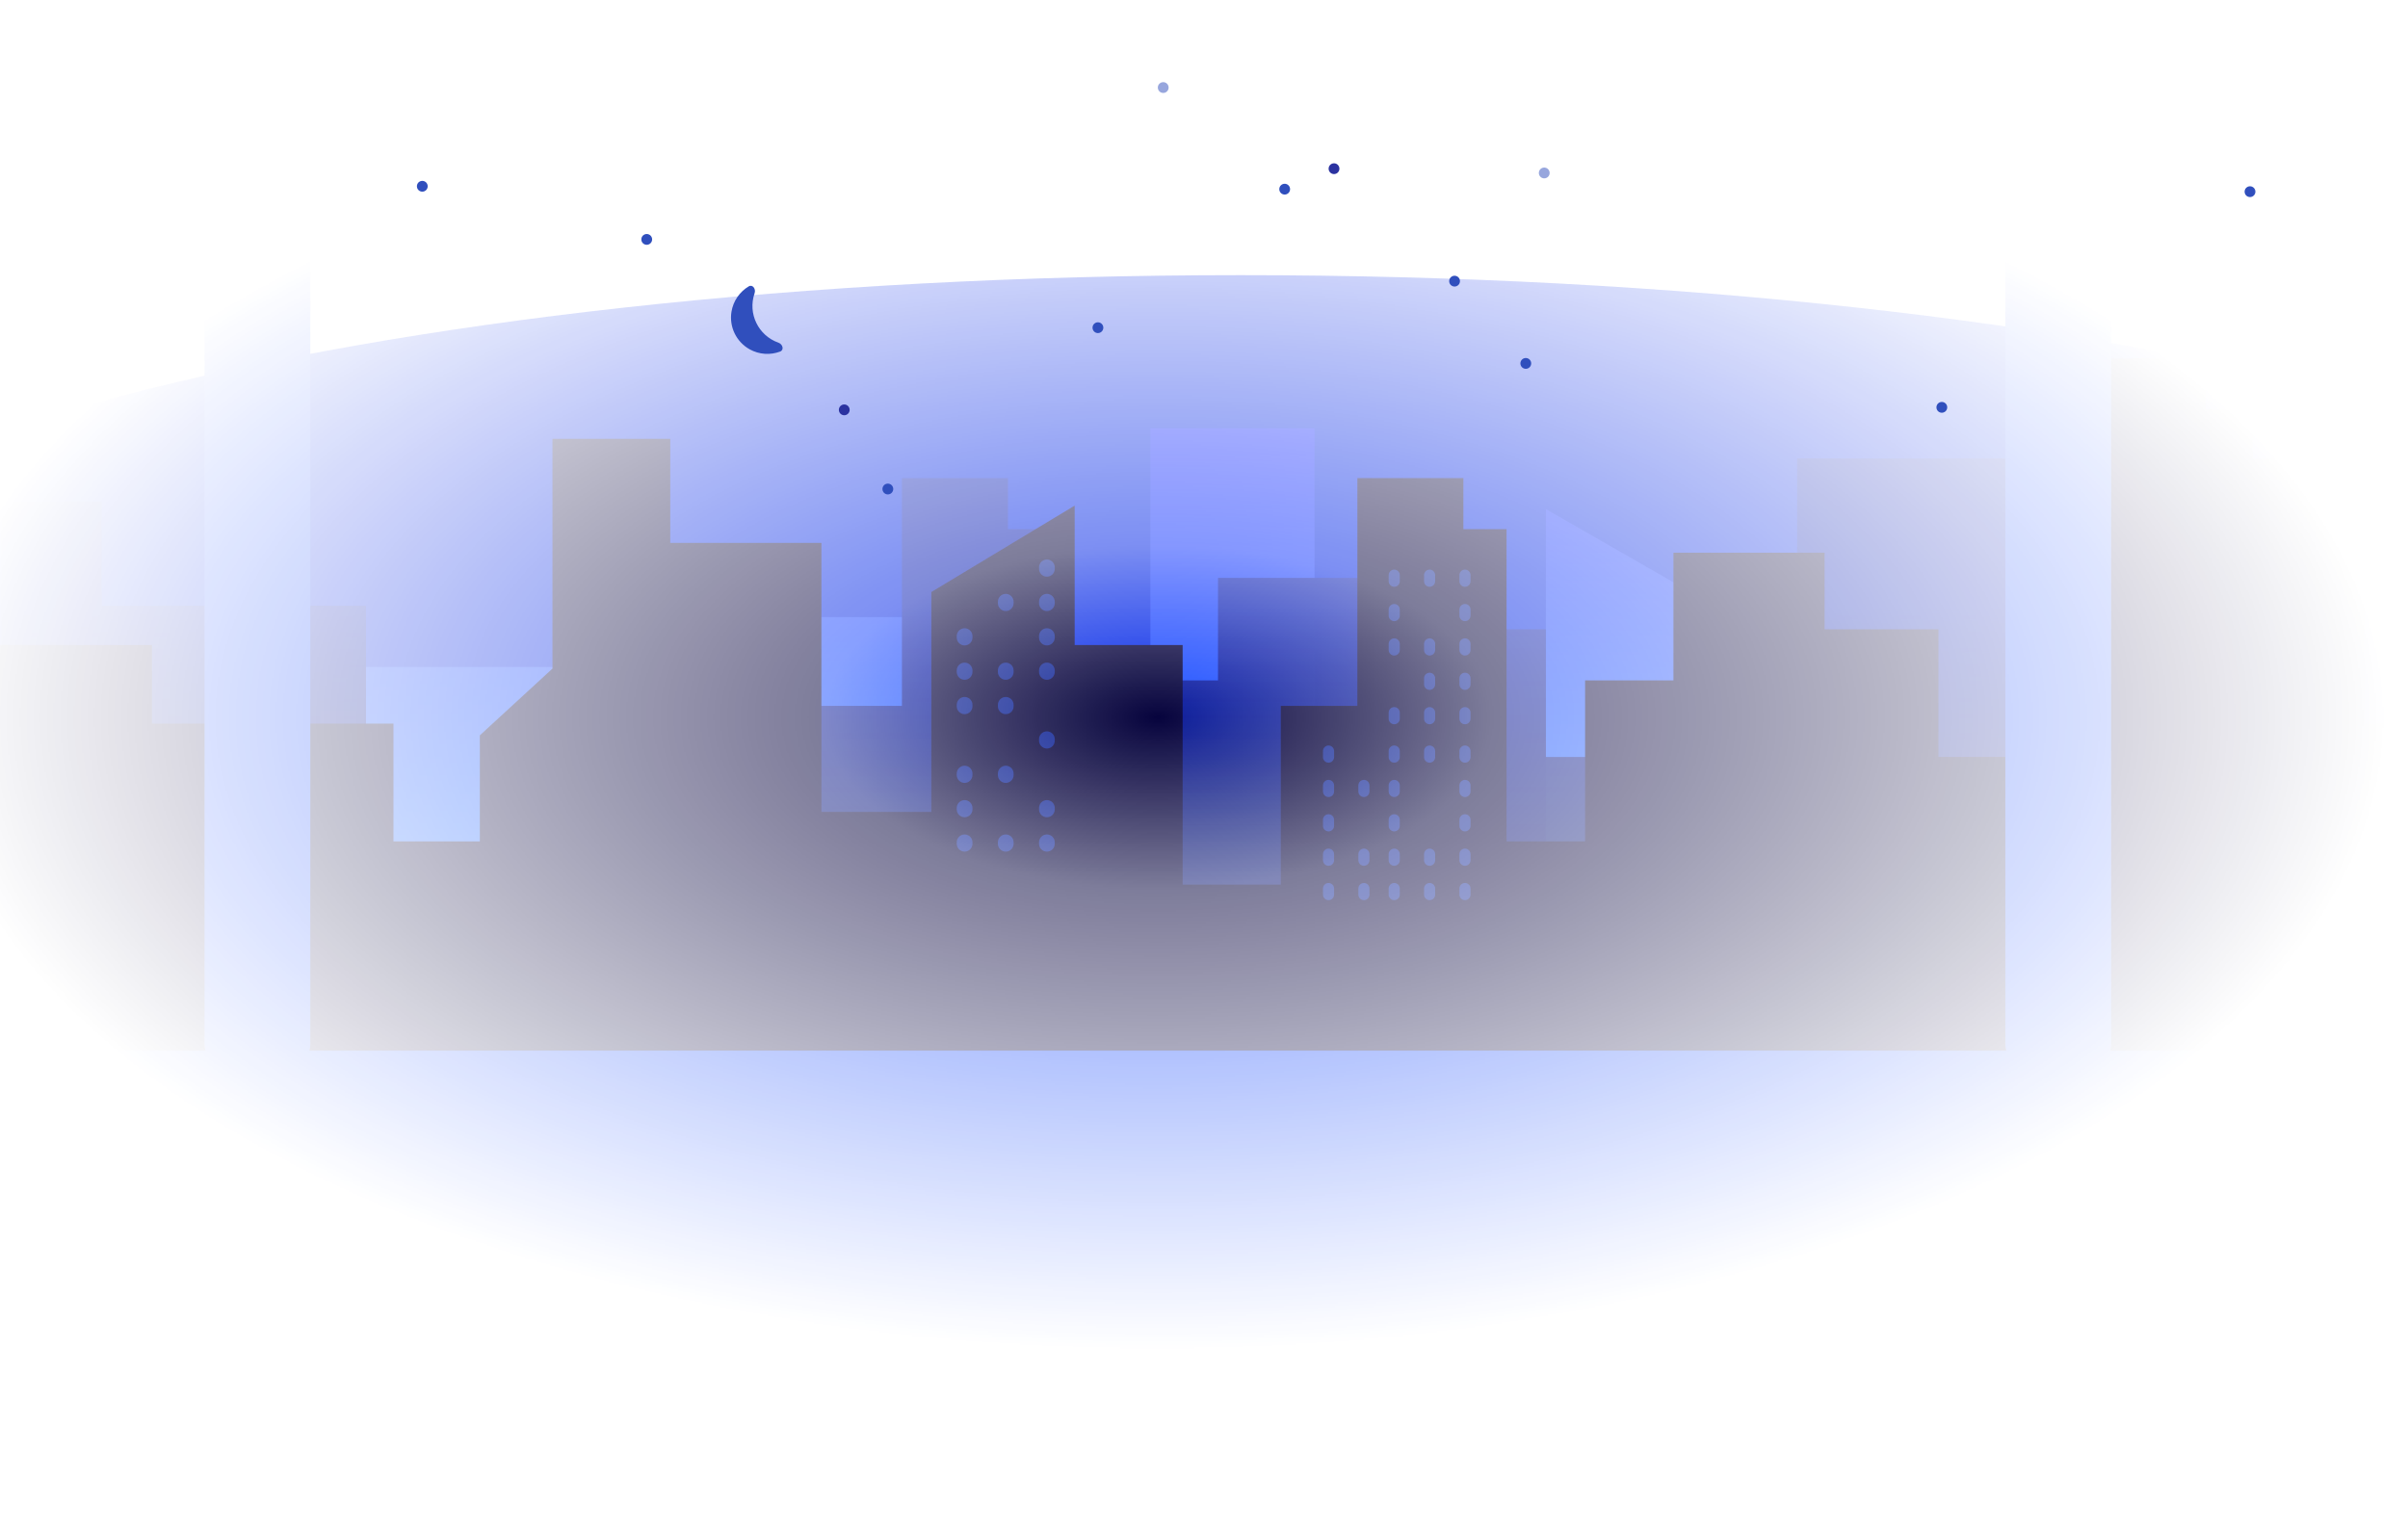 <svg width="1916" height="1219" viewBox="0 0 1916 1219" fill="none" xmlns="http://www.w3.org/2000/svg">
<mask id="mask0_1257_4308" style="mask-type:alpha" maskUnits="userSpaceOnUse" x="-2" y="0" width="1921" height="1219">
<path d="M-1 0H1919V1219H-1V0Z" fill="url(#paint0_radial_1257_4308)"/>
</mask>
<g mask="url(#mask0_1257_4308)">
<g filter="url(#filter0_f_1257_4308)">
<path d="M2247 547.5C2247 728.926 1682.88 876 987 876C291.121 876 -273 728.926 -273 547.5C-273 366.074 291.121 219 987 219C1682.88 219 2247 366.074 2247 547.5Z" fill="#0327E7"/>
</g>
<path d="M1811.97 570.883V529.933H1919V910.015H189V689.657H254.606V530.883H446.431V631.833H482.665V491.179H638.869H774.767V689.657H915.337V340.883H1045.94V700.597H1230.02V645.898V405.224L1347.18 472.425V645.898H1398.4V474.917H1487.44V435.847H1524.93V395.214H1612.4V525.561L1670.2 583.385V672.466H1721.37V570.883H1811.97Z" fill="url(#paint1_linear_1257_4308)"/>
<path d="M80.935 399.29V482.119H291.213V696.226H368.687H482.717V563.386H578.629V754.05H626.731V561.834H717.651V380.546H802.002V421.18H836.367V669.668H898.849V541.517H969.141V459.934H1139.42V500.884H1230.02V602.467H1287.18V563.386L1344.98 563.562H1429.94V364.918H1618.98V391.657L1717.36 335.225V575.899V630.598H1845.45V500.884H1921V840.016H1V399.29H80.935Z" fill="url(#paint2_linear_1257_4308)"/>
<path d="M-5.623 513.386V840.015H3074.76V619.657H3009.16V475.878L2882.63 380.546V500.883H2837.33V561.833H2781.1V308.656H2624.89V421.179H2488.99V593.09H2464V541.516H2431.2V353.978H2396.83V308.656H2298.42V500.883H2207.83V630.597H2079.74V575.898V335.224L1962.58 402.425V575.898H1881.36V364.918H1792.32V325.847H1754.83V285.214H1667.36V455.561L1609.56 513.386V602.466H1542.39V500.883H1451.79V439.933H1331.52V541.516H1261.23V669.668H1198.74V421.179H1164.38V380.546H1080.03V561.833H1019.11V704.05H941.006V513.386H855.093V402.425L741.064 471.189V646.225H653.589V432.119H533.312V349.29H439.589V532.14L381.793 585.275V669.668H313.063V575.898H120.903V513.386H-5.623Z" fill="#06033D"/>
<path fill-rule="evenodd" clip-rule="evenodd" d="M182.714 -2.345H226.927C237.964 -2.345 246.911 6.607 246.911 17.65V830.957C246.911 832.77 246.67 834.526 246.218 836.196H1596.3C1595.85 834.526 1595.61 832.77 1595.61 830.957V17.65C1595.61 6.607 1604.56 -2.345 1615.59 -2.345H1659.81C1670.84 -2.345 1679.79 6.607 1679.79 17.65V830.957C1679.79 832.77 1679.55 834.526 1679.1 836.196H3031.18C3030.73 834.526 3030.49 832.77 3030.49 830.957V17.65C3030.49 6.607 3039.44 -2.345 3050.47 -2.345H3094.69C3105.72 -2.345 3114.67 6.607 3114.67 17.65V830.957C3114.67 832.77 3114.43 834.526 3113.98 836.196H3136.95C3147.99 836.196 3156.93 845.148 3156.93 856.191V1159.86C3156.93 1170.9 3147.99 1179.85 3136.95 1179.85H-205.078C-216.115 1179.85 -225.062 1170.9 -225.062 1159.86V856.191C-225.062 845.148 -216.115 836.196 -205.078 836.196H163.423C162.971 834.526 162.73 832.77 162.73 830.957V17.65C162.73 6.607 171.677 -2.345 182.714 -2.345Z" fill="#184AFC"/>
<path d="M761.256 560.999C761.256 557.538 764.06 554.733 767.518 554.733C770.977 554.733 773.781 557.538 773.781 560.999V562.146C773.781 565.606 770.977 568.411 767.518 568.411C764.06 568.411 761.256 565.606 761.256 562.146V560.999Z" fill="#0D2294"/>
<path d="M761.256 615.71C761.256 612.249 764.06 609.444 767.518 609.444C770.977 609.444 773.781 612.249 773.781 615.71V616.857C773.781 620.317 770.977 623.122 767.518 623.122C764.06 623.122 761.256 620.317 761.256 616.857V615.71Z" fill="#0D2294"/>
<path d="M761.256 506.289C761.256 502.828 764.06 500.023 767.518 500.023C770.977 500.023 773.781 502.828 773.781 506.289V507.436C773.781 510.896 770.977 513.701 767.518 513.701C764.06 513.701 761.256 510.896 761.256 507.436V506.289Z" fill="#0D2294"/>
<path d="M761.256 643.065C761.256 639.605 764.06 636.8 767.518 636.8C770.977 636.8 773.781 639.605 773.781 643.065V644.212C773.781 647.672 770.977 650.477 767.518 650.477C764.06 650.477 761.256 647.672 761.256 644.212V643.065Z" fill="#0D2294"/>
<path d="M761.256 533.643C761.256 530.183 764.06 527.378 767.518 527.378C770.977 527.378 773.781 530.183 773.781 533.643V534.79C773.781 538.25 770.977 541.055 767.518 541.055C764.06 541.055 761.256 538.25 761.256 534.79V533.643Z" fill="#0D2294"/>
<path d="M761.256 670.42C761.256 666.959 764.06 664.154 767.518 664.154C770.977 664.154 773.781 666.959 773.781 670.42V671.567C773.781 675.027 770.977 677.832 767.518 677.832C764.06 677.832 761.256 675.027 761.256 671.567V670.42Z" fill="#0D2294"/>
<path d="M793.995 560.999C793.995 557.538 796.799 554.733 800.257 554.733C803.716 554.733 806.519 557.538 806.519 560.999V562.146C806.519 565.606 803.716 568.411 800.257 568.411C796.799 568.411 793.995 565.606 793.995 562.146V560.999Z" fill="#0D2294"/>
<path d="M793.995 478.933C793.995 475.473 796.799 472.668 800.257 472.668C803.716 472.668 806.519 475.473 806.519 478.933V480.08C806.519 483.54 803.716 486.345 800.257 486.345C796.799 486.345 793.995 483.54 793.995 480.08V478.933Z" fill="#0D2294"/>
<path d="M793.995 615.71C793.995 612.249 796.799 609.444 800.257 609.444C803.716 609.444 806.519 612.249 806.519 615.71V616.857C806.519 620.317 803.716 623.122 800.257 623.122C796.799 623.122 793.995 620.317 793.995 616.857V615.71Z" fill="#0D2294"/>
<path d="M793.995 533.643C793.995 530.183 796.799 527.378 800.257 527.378C803.716 527.378 806.519 530.183 806.519 533.643V534.79C806.519 538.25 803.716 541.055 800.257 541.055C796.799 541.055 793.995 538.25 793.995 534.79V533.643Z" fill="#0D2294"/>
<path d="M793.995 670.42C793.995 666.959 796.799 664.154 800.257 664.154C803.716 664.154 806.519 666.959 806.519 670.42V671.567C806.519 675.027 803.716 677.832 800.257 677.832C796.799 677.832 793.995 675.027 793.995 671.567V670.42Z" fill="#0D2294"/>
<path d="M826.736 451.578C826.736 448.118 829.54 445.312 832.999 445.312C836.457 445.312 839.261 448.118 839.261 451.578V452.725C839.261 456.185 836.457 458.99 832.999 458.99C829.54 458.99 826.736 456.185 826.736 452.725V451.578Z" fill="#0D2294"/>
<path d="M826.736 588.354C826.736 584.894 829.54 582.089 832.999 582.089C836.457 582.089 839.261 584.894 839.261 588.354V589.501C839.261 592.961 836.457 595.766 832.999 595.766C829.54 595.766 826.736 592.961 826.736 589.501V588.354Z" fill="#0D2294"/>
<path d="M826.736 478.933C826.736 475.473 829.54 472.668 832.999 472.668C836.457 472.668 839.261 475.473 839.261 478.933V480.08C839.261 483.54 836.457 486.345 832.999 486.345C829.54 486.345 826.736 483.54 826.736 480.08V478.933Z" fill="#0D2294"/>
<path d="M826.736 506.289C826.736 502.828 829.54 500.023 832.999 500.023C836.457 500.023 839.261 502.828 839.261 506.289V507.436C839.261 510.896 836.457 513.701 832.999 513.701C829.54 513.701 826.736 510.896 826.736 507.436V506.289Z" fill="#0D2294"/>
<path d="M826.736 643.065C826.736 639.605 829.54 636.8 832.999 636.8C836.457 636.8 839.261 639.605 839.261 643.065V644.212C839.261 647.672 836.457 650.477 832.999 650.477C829.54 650.477 826.736 647.672 826.736 644.212V643.065Z" fill="#0D2294"/>
<path d="M826.736 533.643C826.736 530.183 829.54 527.378 832.999 527.378C836.457 527.378 839.261 530.183 839.261 533.643V534.79C839.261 538.25 836.457 541.055 832.999 541.055C829.54 541.055 826.736 538.25 826.736 534.79V533.643Z" fill="#0D2294"/>
<path d="M826.736 670.42C826.736 666.959 829.54 664.154 832.999 664.154C836.457 664.154 839.261 666.959 839.261 670.42V671.567C839.261 675.027 836.457 677.832 832.999 677.832C829.54 677.832 826.736 675.027 826.736 671.567V670.42Z" fill="#0D2294"/>
<path d="M1104.94 457.784C1104.94 455.34 1106.92 453.358 1109.36 453.358C1111.8 453.358 1113.79 455.34 1113.79 457.783V462.611C1113.79 465.055 1111.8 467.036 1109.36 467.036C1106.92 467.036 1104.94 465.055 1104.94 462.611V457.784Z" fill="#0D2294"/>
<path d="M1104.94 485.139C1104.94 482.695 1106.92 480.714 1109.36 480.714C1111.8 480.714 1113.79 482.695 1113.79 485.139V489.966C1113.79 492.41 1111.8 494.391 1109.36 494.391C1106.92 494.391 1104.94 492.41 1104.94 489.966V485.139Z" fill="#0D2294"/>
<path d="M1104.94 512.494C1104.94 510.051 1106.92 508.069 1109.36 508.069C1111.8 508.069 1113.79 510.051 1113.79 512.494V517.322C1113.79 519.766 1111.8 521.747 1109.36 521.747C1106.92 521.747 1104.94 519.766 1104.94 517.322V512.494Z" fill="#0D2294"/>
<path d="M1104.94 567.204C1104.94 564.76 1106.92 562.779 1109.36 562.779C1111.8 562.779 1113.79 564.76 1113.79 567.204V572.032C1113.79 574.476 1111.8 576.457 1109.36 576.457C1106.92 576.457 1104.94 574.476 1104.94 572.032V567.204Z" fill="#0D2294"/>
<path d="M1133.09 457.784C1133.09 455.34 1135.07 453.358 1137.51 453.358C1139.95 453.358 1141.93 455.34 1141.93 457.783V462.611C1141.93 465.055 1139.95 467.036 1137.51 467.036C1135.07 467.036 1133.09 465.055 1133.09 462.611V457.784Z" fill="#0D2294"/>
<path d="M1133.09 512.494C1133.09 510.051 1135.07 508.069 1137.51 508.069C1139.95 508.069 1141.93 510.051 1141.93 512.494V517.322C1141.93 519.766 1139.95 521.747 1137.51 521.747C1135.07 521.747 1133.09 519.766 1133.09 517.322V512.494Z" fill="#0D2294"/>
<path d="M1133.09 539.849C1133.09 537.405 1135.07 535.424 1137.51 535.424C1139.95 535.424 1141.93 537.405 1141.93 539.849V544.676C1141.93 547.12 1139.95 549.101 1137.51 549.101C1135.07 549.101 1133.09 547.12 1133.09 544.676V539.849Z" fill="#0D2294"/>
<path d="M1133.09 567.204C1133.09 564.76 1135.07 562.779 1137.51 562.779C1139.95 562.779 1141.93 564.76 1141.93 567.204V572.032C1141.93 574.476 1139.95 576.457 1137.51 576.457C1135.07 576.457 1133.09 574.476 1133.09 572.032V567.204Z" fill="#0D2294"/>
<path d="M1161.23 457.784C1161.23 455.34 1163.21 453.358 1165.65 453.358C1168.1 453.358 1170.08 455.34 1170.08 457.783V462.611C1170.08 465.055 1168.1 467.036 1165.65 467.036C1163.21 467.036 1161.23 465.055 1161.23 462.611V457.784Z" fill="#0D2294"/>
<path d="M1161.23 485.139C1161.23 482.695 1163.21 480.714 1165.65 480.714C1168.1 480.714 1170.08 482.695 1170.08 485.139V489.966C1170.08 492.41 1168.1 494.391 1165.65 494.391C1163.21 494.391 1161.23 492.41 1161.23 489.966V485.139Z" fill="#0D2294"/>
<path d="M1161.23 512.494C1161.23 510.051 1163.21 508.069 1165.65 508.069C1168.1 508.069 1170.08 510.051 1170.08 512.494V517.322C1170.08 519.766 1168.1 521.747 1165.65 521.747C1163.21 521.747 1161.23 519.766 1161.23 517.322V512.494Z" fill="#0D2294"/>
<path d="M1161.23 539.849C1161.23 537.405 1163.21 535.424 1165.65 535.424C1168.1 535.424 1170.08 537.405 1170.08 539.849V544.676C1170.08 547.12 1168.1 549.101 1165.65 549.101C1163.21 549.101 1161.23 547.12 1161.23 544.676V539.849Z" fill="#0D2294"/>
<path d="M1161.23 567.204C1161.23 564.76 1163.21 562.779 1165.65 562.779C1168.1 562.779 1170.08 564.76 1170.08 567.204V572.032C1170.08 574.476 1168.1 576.457 1165.65 576.457C1163.21 576.457 1161.23 574.476 1161.23 572.032V567.204Z" fill="#0D2294"/>
<path d="M1104.94 597.779C1104.94 595.335 1106.92 593.354 1109.36 593.354C1111.8 593.354 1113.79 595.335 1113.79 597.779V602.606C1113.79 605.05 1111.8 607.031 1109.36 607.031C1106.92 607.031 1104.94 605.05 1104.94 602.606V597.779Z" fill="#0D2294"/>
<path d="M1104.94 625.132C1104.94 622.688 1106.92 620.707 1109.36 620.707C1111.8 620.707 1113.79 622.688 1113.79 625.132V629.96C1113.79 632.403 1111.8 634.385 1109.36 634.385C1106.92 634.385 1104.94 632.403 1104.94 629.96V625.132Z" fill="#0D2294"/>
<path d="M1104.94 652.488C1104.94 650.044 1106.92 648.062 1109.36 648.062C1111.8 648.062 1113.79 650.044 1113.79 652.488V657.315C1113.79 659.759 1111.8 661.74 1109.36 661.74C1106.92 661.74 1104.94 659.759 1104.94 657.315V652.488Z" fill="#0D2294"/>
<path d="M1104.94 679.843C1104.94 677.399 1106.92 675.418 1109.36 675.418C1111.8 675.418 1113.79 677.399 1113.79 679.843V684.67C1113.79 687.114 1111.8 689.096 1109.36 689.096C1106.92 689.096 1104.94 687.114 1104.94 684.67V679.843Z" fill="#0D2294"/>
<path d="M1104.94 707.199C1104.94 704.755 1106.92 702.773 1109.36 702.773C1111.8 702.773 1113.79 704.755 1113.79 707.199V712.026C1113.79 714.47 1111.8 716.451 1109.36 716.451C1106.92 716.451 1104.94 714.47 1104.94 712.026V707.199Z" fill="#0D2294"/>
<path d="M1133.09 597.778C1133.09 595.334 1135.07 593.353 1137.51 593.353C1139.95 593.353 1141.93 595.334 1141.93 597.778V602.605C1141.93 605.049 1139.95 607.03 1137.51 607.03C1135.07 607.03 1133.09 605.049 1133.09 602.605V597.778Z" fill="#0D2294"/>
<path d="M1133.09 679.843C1133.09 677.399 1135.07 675.418 1137.51 675.418C1139.95 675.418 1141.93 677.399 1141.93 679.843V684.67C1141.93 687.114 1139.95 689.096 1137.51 689.096C1135.07 689.096 1133.09 687.114 1133.09 684.67V679.843Z" fill="#0D2294"/>
<path d="M1133.09 707.199C1133.09 704.755 1135.07 702.773 1137.51 702.773C1139.95 702.773 1141.93 704.755 1141.93 707.199V712.026C1141.93 714.47 1139.95 716.451 1137.51 716.451C1135.07 716.451 1133.09 714.47 1133.09 712.026V707.199Z" fill="#0D2294"/>
<path d="M1161.23 597.778C1161.23 595.334 1163.21 593.353 1165.65 593.353C1168.1 593.353 1170.08 595.334 1170.08 597.778V602.605C1170.08 605.049 1168.1 607.03 1165.65 607.03C1163.21 607.03 1161.23 605.049 1161.23 602.605V597.778Z" fill="#0D2294"/>
<path d="M1161.23 625.132C1161.23 622.688 1163.21 620.707 1165.65 620.707C1168.1 620.707 1170.08 622.688 1170.08 625.132V629.96C1170.08 632.403 1168.1 634.385 1165.65 634.385C1163.21 634.385 1161.23 632.403 1161.23 629.96V625.132Z" fill="#0D2294"/>
<path d="M1161.23 652.488C1161.23 650.044 1163.21 648.062 1165.65 648.062C1168.1 648.062 1170.08 650.044 1170.08 652.488V657.315C1170.08 659.759 1168.1 661.74 1165.65 661.74C1163.21 661.74 1161.23 659.759 1161.23 657.315V652.488Z" fill="#0D2294"/>
<path d="M1161.23 679.843C1161.23 677.399 1163.21 675.418 1165.65 675.418C1168.1 675.418 1170.08 677.399 1170.08 679.843V684.67C1170.08 687.114 1168.1 689.096 1165.65 689.096C1163.21 689.096 1161.23 687.114 1161.23 684.67V679.843Z" fill="#0D2294"/>
<path d="M1161.23 707.199C1161.23 704.755 1163.21 702.773 1165.65 702.773C1168.1 702.773 1170.08 704.755 1170.08 707.199V712.026C1170.08 714.47 1168.1 716.451 1165.65 716.451C1163.21 716.451 1161.23 714.47 1161.23 712.026V707.199Z" fill="#0D2294"/>
<path d="M1052.67 597.778C1052.67 595.334 1054.65 593.353 1057.09 593.353C1059.53 593.353 1061.51 595.334 1061.51 597.778V602.605C1061.51 605.049 1059.53 607.03 1057.09 607.03C1054.65 607.03 1052.67 605.049 1052.67 602.605V597.778Z" fill="#0D2294"/>
<path d="M1052.67 625.132C1052.67 622.688 1054.65 620.707 1057.09 620.707C1059.53 620.707 1061.51 622.688 1061.51 625.132V629.959C1061.51 632.403 1059.53 634.385 1057.09 634.385C1054.65 634.385 1052.67 632.403 1052.67 629.959V625.132Z" fill="#0D2294"/>
<path d="M1052.67 652.488C1052.67 650.044 1054.65 648.062 1057.09 648.062C1059.53 648.062 1061.51 650.044 1061.51 652.488V657.315C1061.51 659.759 1059.53 661.74 1057.09 661.74C1054.65 661.74 1052.67 659.759 1052.67 657.315V652.488Z" fill="#0D2294"/>
<path d="M1052.67 679.843C1052.67 677.399 1054.65 675.418 1057.09 675.418C1059.53 675.418 1061.51 677.399 1061.51 679.843V684.67C1061.51 687.114 1059.53 689.096 1057.09 689.096C1054.65 689.096 1052.67 687.114 1052.67 684.67V679.843Z" fill="#0D2294"/>
<path d="M1052.67 707.199C1052.67 704.755 1054.65 702.773 1057.09 702.773C1059.53 702.773 1061.51 704.755 1061.51 707.199V712.026C1061.51 714.47 1059.53 716.451 1057.09 716.451C1054.65 716.451 1052.67 714.47 1052.67 712.026V707.199Z" fill="#0D2294"/>
<path d="M1080.81 625.132C1080.81 622.688 1082.79 620.707 1085.24 620.707C1087.68 620.707 1089.66 622.688 1089.66 625.132V629.959C1089.66 632.403 1087.68 634.385 1085.24 634.385C1082.79 634.385 1080.81 632.403 1080.81 629.959V625.132Z" fill="#0D2294"/>
<path d="M1080.81 679.843C1080.81 677.399 1082.79 675.418 1085.24 675.418C1087.68 675.418 1089.66 677.399 1089.66 679.843V684.67C1089.66 687.114 1087.68 689.096 1085.24 689.096C1082.79 689.096 1080.81 687.114 1080.81 684.67V679.843Z" fill="#0D2294"/>
<path d="M1080.81 707.199C1080.81 704.755 1082.79 702.773 1085.24 702.773C1087.68 702.773 1089.66 704.755 1089.66 707.199V712.026C1089.66 714.47 1087.68 716.451 1085.24 716.451C1082.79 716.451 1080.81 714.47 1080.81 712.026V707.199Z" fill="#0D2294"/>
</g>
<path d="M1549.37 324.207C1549.37 326.581 1547.44 328.505 1545.07 328.505C1542.7 328.505 1540.78 326.581 1540.78 324.207C1540.78 321.833 1542.7 319.909 1545.07 319.909C1547.44 319.909 1549.37 321.833 1549.37 324.207Z" fill="#304FBD"/>
<path d="M1218.34 289.241C1218.34 291.615 1216.42 293.539 1214.05 293.539C1211.67 293.539 1209.75 291.615 1209.75 289.241C1209.75 286.868 1211.67 284.943 1214.05 284.943C1216.42 284.943 1218.34 286.868 1218.34 289.241Z" fill="#304FBD"/>
<path d="M877.892 260.811C877.892 263.185 875.969 265.109 873.597 265.109C871.224 265.109 869.301 263.185 869.301 260.811C869.301 258.438 871.224 256.514 873.597 256.514C875.969 256.514 877.892 258.438 877.892 260.811Z" fill="#304FBD"/>
<path opacity="0.5" d="M929.852 69.681C929.852 72.055 927.929 73.979 925.556 73.979C923.184 73.979 921.261 72.055 921.261 69.681C921.261 67.308 923.184 65.384 925.556 65.384C927.929 65.384 929.852 67.308 929.852 69.681Z" fill="#304FBD"/>
<path d="M1161.67 223.76C1161.67 226.133 1159.75 228.057 1157.38 228.057C1155 228.057 1153.08 226.133 1153.08 223.76C1153.08 221.386 1155 219.462 1157.38 219.462C1159.75 219.462 1161.67 221.386 1161.67 223.76Z" fill="#304FBD"/>
<path d="M710.738 389.212C710.738 391.585 708.815 393.51 706.443 393.51C704.07 393.51 702.147 391.585 702.147 389.212C702.147 386.838 704.07 384.914 706.443 384.914C708.815 384.914 710.738 386.838 710.738 389.212Z" fill="#304FBD"/>
<path d="M340.313 148.257C340.313 150.63 338.39 152.554 336.017 152.554C333.645 152.554 331.722 150.63 331.722 148.257C331.722 145.883 333.645 143.959 336.017 143.959C338.39 143.959 340.313 145.883 340.313 148.257Z" fill="#304FBD"/>
<path d="M518.888 190.544C518.888 192.917 516.965 194.842 514.592 194.842C512.22 194.842 510.297 192.917 510.297 190.544C510.297 188.17 512.22 186.246 514.592 186.246C516.965 186.246 518.888 188.17 518.888 190.544Z" fill="#304FBD"/>
<path d="M1794.58 152.555C1794.58 154.928 1792.65 156.852 1790.28 156.852C1787.91 156.852 1785.99 154.928 1785.99 152.555C1785.99 150.181 1787.91 148.257 1790.28 148.257C1792.65 148.257 1794.58 150.181 1794.58 152.555Z" fill="#304FBD"/>
<path opacity="0.5" d="M1233.02 137.662C1233.02 140.036 1231.09 141.96 1228.72 141.96C1226.35 141.96 1224.43 140.036 1224.43 137.662C1224.43 135.288 1226.35 133.364 1228.72 133.364C1231.09 133.364 1233.02 135.288 1233.02 137.662Z" fill="#304FBD"/>
<path d="M619.399 272.746C603.309 267.102 594.821 249.494 600.424 233.382C601.607 229.97 598.831 226.085 595.731 227.936C588.583 232.208 583.459 239.469 582.038 248.02C580.036 260.076 585.826 272.09 596.503 278.028C604.075 282.239 612.945 282.749 620.736 279.811C624.114 278.538 622.804 273.944 619.399 272.746Z" fill="#304FBD"/>
<path d="M676.05 326.206C676.05 328.58 674.127 330.504 671.755 330.504C669.382 330.504 667.459 328.58 667.459 326.206C667.459 323.832 669.382 321.908 671.755 321.908C674.127 321.908 676.05 323.832 676.05 326.206Z" fill="#2B32A0"/>
<path d="M1065.75 134.261C1065.75 136.634 1063.82 138.558 1061.45 138.558C1059.08 138.558 1057.15 136.634 1057.15 134.261C1057.15 131.887 1059.08 129.963 1061.45 129.963C1063.82 129.963 1065.75 131.887 1065.75 134.261Z" fill="#2B32A0"/>
<path d="M1026.49 150.555C1026.49 152.928 1024.57 154.852 1022.2 154.852C1019.82 154.852 1017.9 152.928 1017.9 150.555C1017.9 148.181 1019.82 146.257 1022.2 146.257C1024.57 146.257 1026.49 148.181 1026.49 150.555Z" fill="#304FBD"/>
<defs>
<filter id="filter0_f_1257_4308" x="-573" y="-81" width="3120" height="1257" filterUnits="userSpaceOnUse" color-interpolation-filters="sRGB">
<feFlood flood-opacity="0" result="BackgroundImageFix"/>
<feBlend mode="normal" in="SourceGraphic" in2="BackgroundImageFix" result="shape"/>
<feGaussianBlur stdDeviation="150" result="effect1_foregroundBlur_1257_4308"/>
</filter>
<radialGradient id="paint0_radial_1257_4308" cx="0" cy="0" r="1" gradientUnits="userSpaceOnUse" gradientTransform="translate(921 571) rotate(90) scale(504 983.19)">
<stop stop-color="#C4C4C4"/>
<stop offset="0.272" stop-color="#C4C4C4" stop-opacity="0.521"/>
<stop offset="1" stop-color="#C4C4C4" stop-opacity="0"/>
</radialGradient>
<linearGradient id="paint1_linear_1257_4308" x1="1054" y1="355.214" x2="1053.67" y2="711" gradientUnits="userSpaceOnUse">
<stop stop-color="#0F27FF"/>
<stop offset="1" stop-color="#2871FF"/>
</linearGradient>
<linearGradient id="paint2_linear_1257_4308" x1="989.02" y1="483.751" x2="989.297" y2="840.015" gradientUnits="userSpaceOnUse">
<stop stop-color="#081DB6"/>
<stop offset="0.547" stop-color="#0C1167" stop-opacity="0.883"/>
<stop offset="1" stop-color="#0C1167"/>
</linearGradient>
</defs>
</svg>
